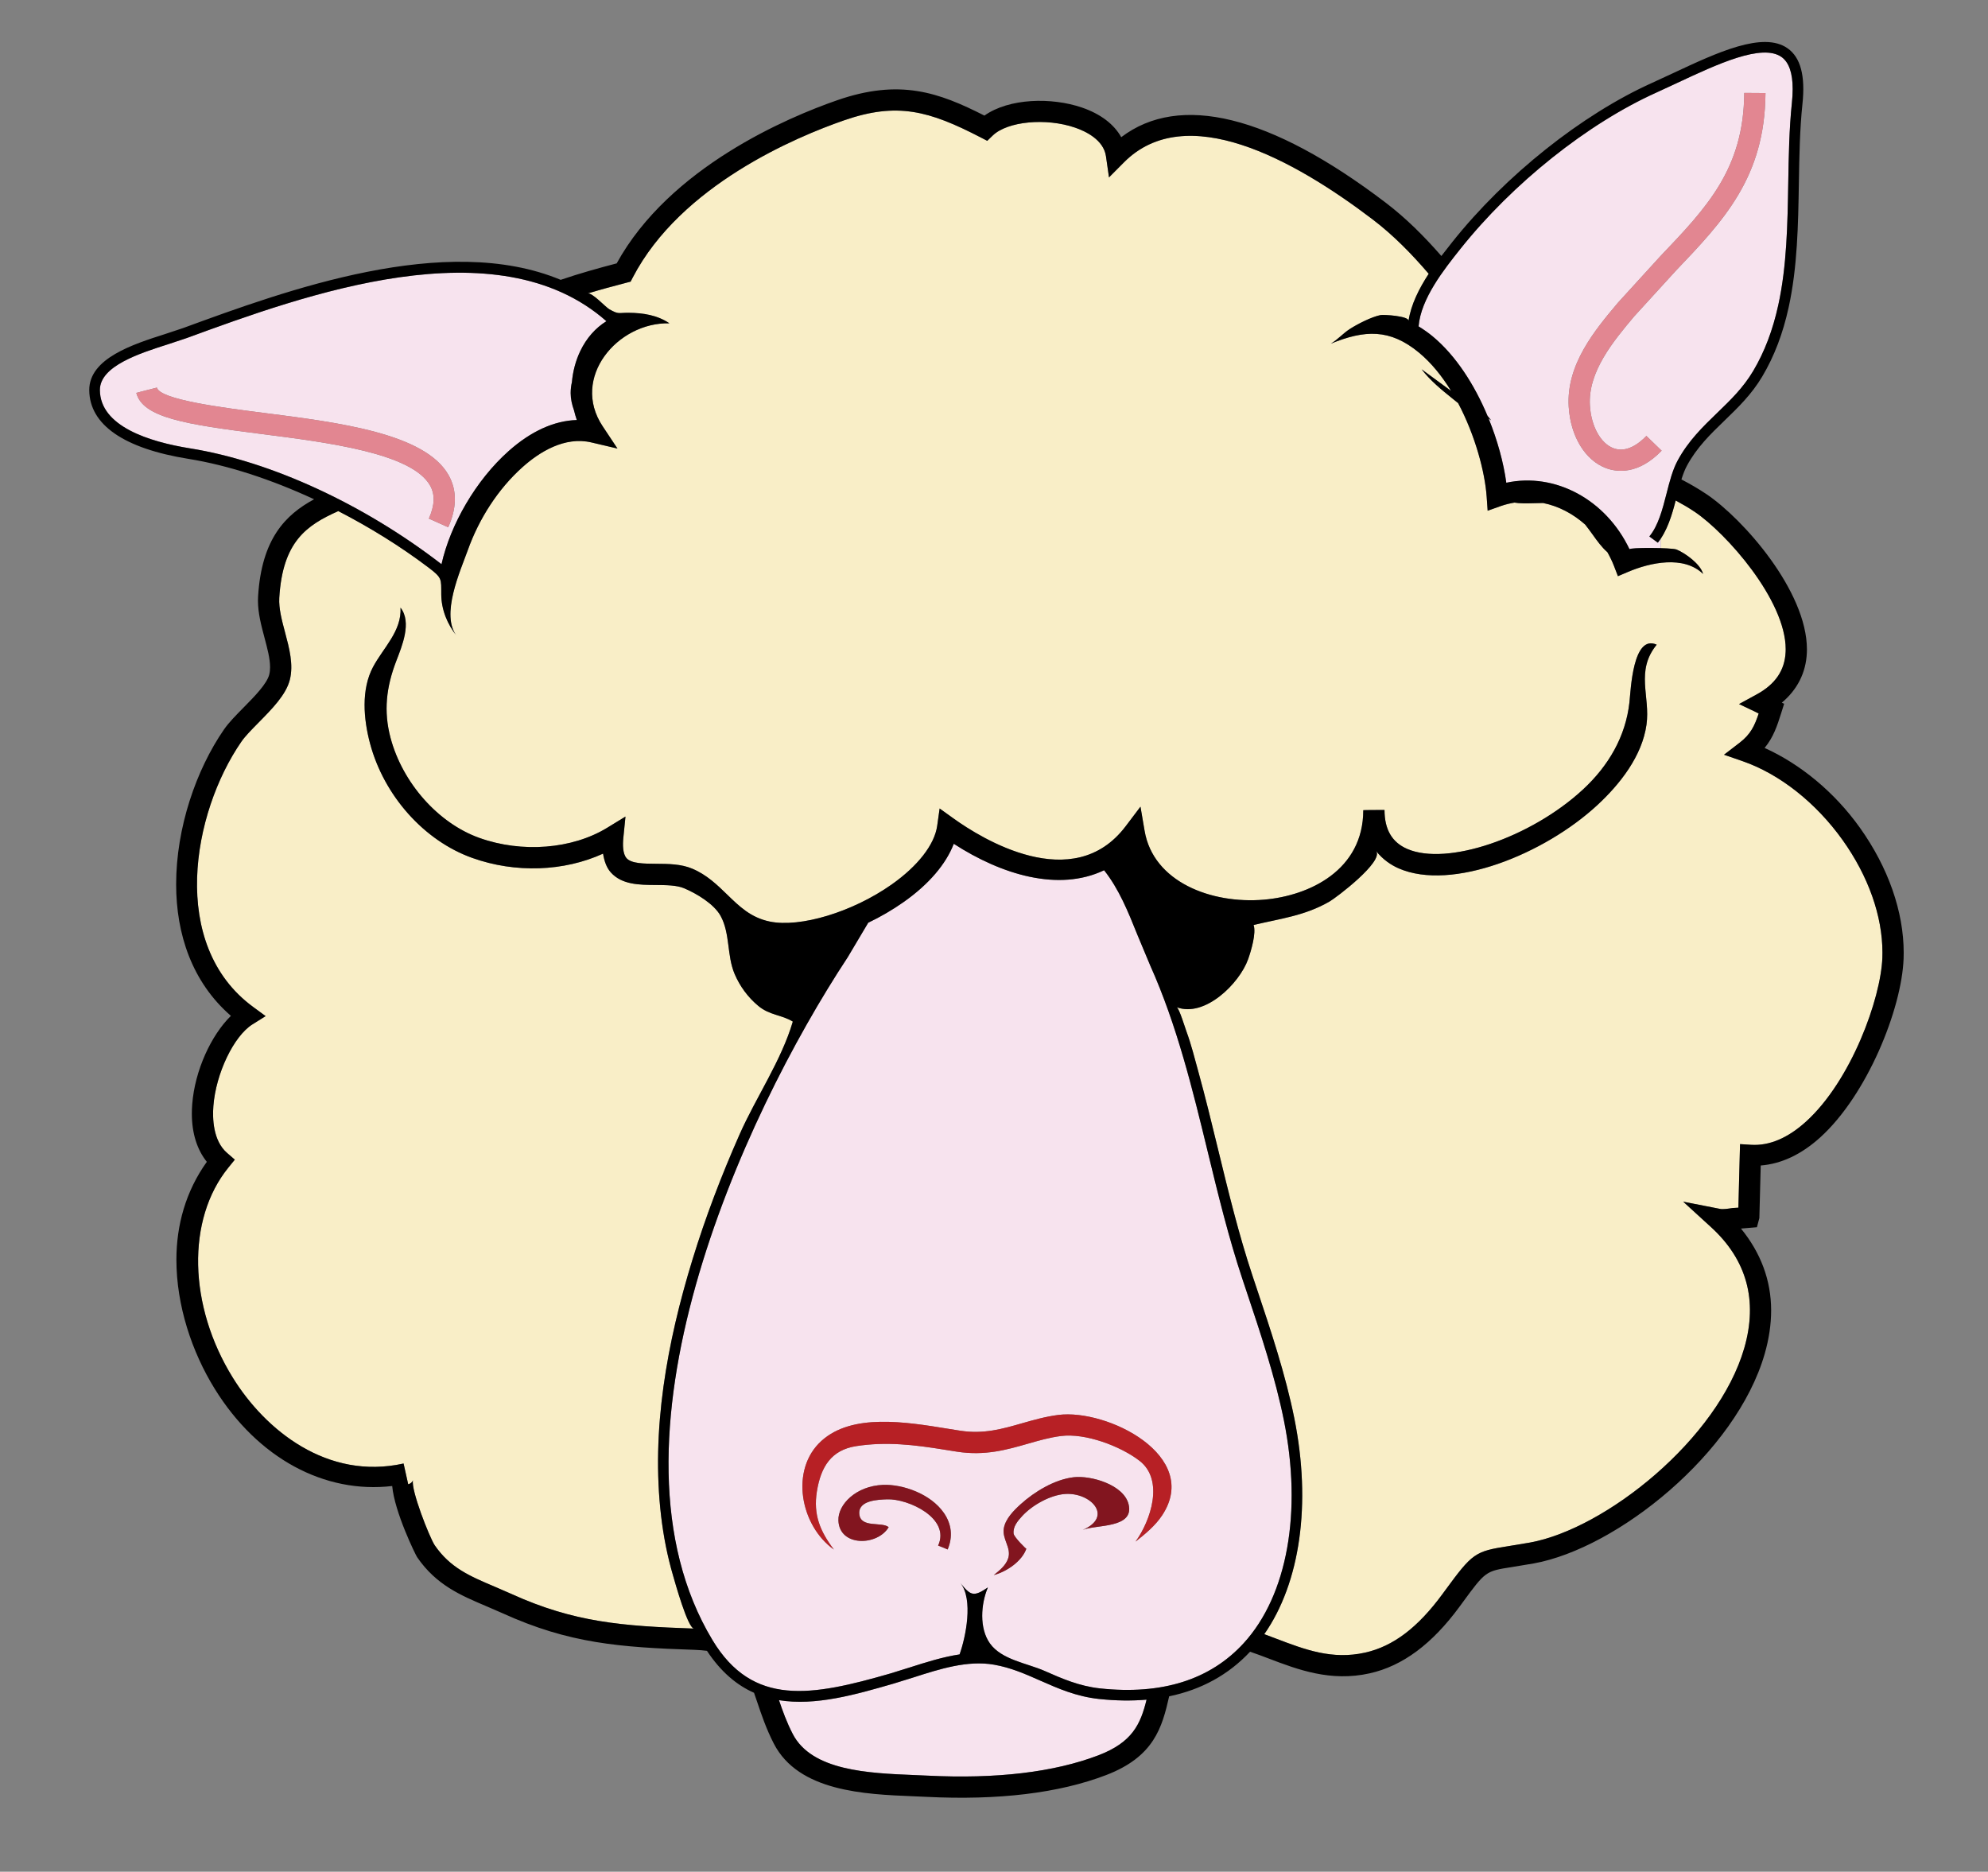 <?xml version="1.0" encoding="utf-8"?>
<!-- Generator: Adobe Illustrator 12.0.0, SVG Export Plug-In . SVG Version: 6.00 Build 51448)  -->
<!DOCTYPE svg PUBLIC "-//W3C//DTD SVG 1.1//EN" "http://www.w3.org/Graphics/SVG/1.1/DTD/svg11.dtd" >
<svg  version="1.1" id="Layer_1" xmlns="http://www.w3.org/2000/svg" xmlns:xlink="http://www.w3.org/1999/xlink" width="454.614" height="428"
	 viewBox="0 0 454.614 428" overflow="visible" enable-background="new 0 0 454.614 428" xml:space="preserve">
<rect x="0" y="0" width="454.614" height="428" fill="#808080" stroke="none"/>
<g>
	<path fill="#F7E3EE" d="M251.3,388.496c-5.173-0.56-9.356-2.404-13.401-4.19c-3.466-1.532-6.742-2.979-10.578-3.646
		c-6.06-1.058-12.389,0.972-18.51,2.939l-4.542,1.407c-8.565,2.476-17.773,5.131-26.132,3.766c0.842,2.484,1.757,5.04,3.137,7.713
		c4.357,8.454,17.329,8.985,27.751,9.412l3.046,0.133c15.815,0.792,28.981-0.777,39.128-4.655c7.78-2.978,9.625-7.141,11-12.717
		C258.778,388.951,255.151,388.908,251.3,388.496z"/>
	<path fill="#F7E3EE" d="M293.6,324.786c-1.988-9.89-5.331-19.88-8.563-29.543l-0.892-2.67c-3.19-9.558-5.613-19.533-7.956-29.183
		c-3.466-14.257-7.048-28.998-13.152-42.601l-2.878-6.88c-2.228-5.542-4.272-10.611-7.676-14.911
		c-10.445,4.983-23.486,0.995-34.375-6.05c-1.775,4.613-5.671,9.241-11.483,13.328c-2.556,1.797-5.287,3.381-8.08,4.718
		l-4.694,7.899c-24.256,36.788-58.067,111.071-30.928,156.132c9.236,15.329,22.685,12.84,40.671,7.648l4.473-1.39
		c3.729-1.194,7.532-2.394,11.37-2.977c1.422-3.974,3.184-12.61,0.192-16.313c2.333,2.887,3.015,3.219,6.275,1
		c-1.591,3.76-2.018,9.321,0.474,12.807c2.686,3.757,8.509,4.521,12.5,6.284c3.874,1.711,7.88,3.479,12.679,3.997
		c14.148,1.518,25.207-1.973,32.874-10.374C294.395,364.794,297.82,345.757,293.6,324.786z M216.71,354.311
		c-0.725-0.306-1.446-0.616-2.181-0.884c2.902-6.307-6.913-10.755-11.649-10.581c-2.053,0.076-6.642,0.202-6.376,3.347
		c0.279,3.304,5.161,1.708,6.718,3.02c-2.548,4.314-11.256,4.547-11.494-1.515c-0.144-3.655,4.007-7.904,10.195-8.155
		c4.471-0.176,10.874,2.01,13.927,6.419C217.632,348.536,217.929,351.424,216.71,354.311z M247.596,349.843
		c7.104-3.057,1.806-8.641-4.055-8.218c-3.414,0.249-7.522,2.573-9.803,5.064c-0.999,1.09-2.141,2.418-1.944,4.014
		c0.097,0.787,2.875,3.544,2.909,3.44c-0.991,2.849-4.492,5.25-7.439,6.021c1.32-1.066,2.788-2.227,3.305-3.892
		c0.739-2.384-1.47-4.365-1.005-6.859c0.406-2.154,2.267-4.021,3.817-5.429c3.176-2.883,7.799-5.685,12.145-6.188
		c3.914-0.453,11.445,1.678,12.56,6.183C259.469,349.574,250.53,348.581,247.596,349.843z M265.759,346.505
		c-1.579,2.389-3.904,4.3-6.088,6.007c3.462-4.754,6.614-14.077,0.905-18.482c-4.359-3.36-12.394-6.376-17.941-5.663
		c-2.605,0.332-5.025,1.028-7.588,1.764c-4.815,1.38-9.793,2.812-16.18,1.825l-2.867-0.455c-6.877-1.119-13.339-1.896-20.243-0.813
		c-5.647,0.885-8.046,4.699-8.952,10.347c-0.858,5.337,0.735,9.12,3.89,13.299c-7.692-5.462-10.111-18.282-2.842-24.852
		c7.007-6.334,19.16-4.362,28.927-2.773l2.826,0.45c5.332,0.82,9.592-0.403,14.101-1.697c2.625-0.749,5.338-1.532,8.312-1.911
		C253.2,322.117,274.753,332.911,265.759,346.505z"/>
	<path fill="#F9EEC7" d="M421.371,192.096c-6.091-8.54-14.424-15.116-22.867-18.037l-4.258-1.474l3.574-2.745
		c2.541-1.954,3.438-3.907,4.357-6.681c-0.455-0.232-0.912-0.459-0.912-0.459l-3.583-1.702l4.06-2.219
		c4.243-2.318,6.4-5.485,6.595-9.691c0.009-0.209,0.017-0.417,0.017-0.626c0-11.266-13.612-26.575-20.813-31.426
		c-1.435-0.962-2.885-1.797-4.341-2.584c-0.779,3.016-1.744,6.114-3.411,8.627c0,1.095,0,1.686,0,2.269
		c1.745,0.055,3.229,0.162,3.612,0.32c2.016,0.833,5.491,3.357,6.061,5.579c-4.42-4.295-12.115-2.618-17.169-0.469l-2.307,0.981
		l-0.903-2.342c-0.42-1.081-0.934-2.129-1.508-3.148c-1.269-1.09-2.333-2.57-3.38-4.04c-0.549-0.764-1.114-1.527-1.702-2.276
		c-2.751-2.442-6.041-4.21-9.625-4.931c-0.654,0.004-1.315,0.023-1.959,0.047c-1.969,0.062-3.446,0.066-4.579-0.138
		c-1.034,0.176-2.074,0.417-3.125,0.787l-3.011,1.072l-0.224-3.191c-0.389-5.566-2.576-13.958-6.527-21.412
		c-0.399-0.327-0.802-0.649-1.203-0.972c-2.571-2.067-5.185-4.187-7.151-6.771l6.746,4.95c-2.066-3.362-4.514-6.42-7.354-8.767
		c-6.647-5.49-12.403-5.206-20.142-2.043c1.639-0.975,2.783-2.356,4.377-3.376c1.792-1.143,4.902-2.731,6.965-3.153
		c0.729-0.15,6.585,0.211,6.418,1.333c0.562-3.731,2.42-7.416,4.617-10.778c-3.914-4.57-8.109-8.852-12.83-12.441
		c-18.133-13.792-42.712-27.253-56.847-13.053l-3.435,3.452l-0.69-4.822c-0.54-3.784-4.66-5.732-7.064-6.558
		c-6.666-2.29-15.466-1.446-18.835,1.807l-1.254,1.209l-1.545-0.801c-11.768-6.083-19.06-8.089-31.16-3.897
		c-10.874,3.765-37.353,14.807-48.349,35.939l-0.499,0.958l-1.045,0.271c-2.902,0.754-5.848,1.55-8.8,2.442
		c1.021-0.308,4.103,3.122,5.006,3.625c2.17,1.209,1.959,0.768,4.403,0.787c3.268,0.028,6.537,0.526,9.313,2.406
		c-11.89-0.285-22.627,12.46-15.277,23.527l3.395,5.111l-5.973-1.403c-6.142-1.441-11.918,2.248-15.683,5.6
		c-5.658,5.035-9.998,11.86-12.546,18.97c-1.707,4.763-6.376,14.99-2.489,19.764c-2.224-2.731-3.579-6.088-3.605-9.594
		c-0.027-3.54,0.268-3.727-2.979-6.178c-6.456-4.872-13.386-9.153-20.57-12.858c-7.254,3.238-12.721,6.96-13.494,19.848
		c-0.142,2.39,0.603,5.187,1.323,7.889c0.968,3.623,1.964,7.364,1.094,10.825c-0.859,3.418-4.049,6.652-7.134,9.781
		c-1.582,1.603-3.075,3.12-3.935,4.362c-11.283,16.324-16.637,46.489,2.658,60.661l2.882,2.115l-3.03,1.896
		c-4.263,2.673-8.35,11.209-8.925,18.648c-0.217,2.812-0.099,7.945,3.127,10.738l1.776,1.541L52.219,267
		c-9.588,11.823-9.175,31.567,1.007,48.016c7.454,12.042,21.63,23.525,39.061,19.643l1.055,4.741
		c0.657-0.146,1.036-0.673,1.094-0.92c-0.502,2.181,3.708,12.906,4.955,14.85c3.552,5.183,8.045,7.084,13.733,9.492l3.786,1.646
		c14.332,6.52,25.41,7.373,41.804,7.938c-1.441-0.05-4.381-10.692-4.798-12.114c-1.299-4.424-2.181-8.962-2.726-13.539
		c-2.341-19.713,1.373-39.86,7.15-58.679c2.991-9.756,6.642-19.305,10.77-28.633c3.772-8.528,9.568-16.922,12.188-25.831
		c-2.484-1.562-5.259-1.413-7.866-3.568c-2.399-1.987-4.244-4.509-5.448-7.342c-1.783-4.198-0.991-9.208-3.182-13.233
		c-1.503-2.757-5.531-5.161-8.382-6.356c-1.679-0.702-4.092-0.721-6.427-0.735c-3.824-0.028-7.778-0.052-10.313-2.878
		c-0.986-1.095-1.491-2.594-1.774-4.295c-8.91,4.068-20.011,4.523-29.939,0.967c-10.989-3.93-20.153-14.2-23.348-26.163
		c-1.481-5.549-2.068-12.318,0.686-17.488c2.325-4.367,6.591-8.205,6.282-13.563c2.66,3.378,0.308,8.847-0.999,12.271
		c-2.235,5.849-2.919,11.372-1.277,17.524c2.751,10.308,10.906,19.492,20.292,22.849c9.76,3.494,21.244,2.584,29.257-2.319
		l4.171-2.556l-0.488,4.865c-0.158,1.574-0.156,3.66,0.749,4.666c1.102,1.228,3.966,1.247,6.735,1.266
		c2.81,0.019,5.711,0.038,8.271,1.114c3.328,1.398,5.697,3.703,7.987,5.927c2.786,2.708,5.412,5.268,9.72,6.164
		c6.967,1.456,18.932-2.167,27.829-8.42c6.055-4.253,9.872-9.161,10.479-13.456l0.56-3.973l3.257,2.337
		c6.174,4.429,27.248,17.647,39.287,1.721l3.385-4.476l0.944,5.533c1.991,11.688,15.233,16.761,27.286,15.736
		c10.483-0.896,22.721-6.794,22.721-20.463c0-0.038,4.855-0.047,4.855-0.047c0.007,4.471,1.706,7.387,5.191,8.904
		c9.094,3.959,28.268-2.532,40.229-13.622c5.785-5.365,9.725-12.048,10.594-19.921c0.301-2.722,0.763-15.637,6.229-13.157
		c-4.934,6.041-1.418,11.818-2.336,18.307c-1.012,7.168-6.047,13.56-11.187,18.327c-12.167,11.285-33.335,19.8-45.47,14.519
		c-1.756-0.769-3.655-2.039-5.182-3.983c1.862,2.371-9.108,10.682-10.669,11.576c-5.665,3.252-11.114,3.862-17.336,5.348
		c0.635,1.847-0.558,5.879-1.255,7.83c-1.981,5.557-9.914,13.401-16.338,10.97c0.564,0.213,1.91,4.66,2.219,5.497
		c1.105,2.987,1.883,6.142,2.73,9.208c1.629,5.9,3.072,11.851,4.519,17.799c2.333,9.601,4.746,19.524,7.899,28.988l0.892,2.669
		c3.257,9.73,6.624,19.796,8.644,29.833c3.939,19.582,1.347,37.599-6.87,49.376c0.919,0.337,1.832,0.684,2.74,1.029
		c6.578,2.504,12.792,4.869,20.307,3.187c6.435-1.441,12.067-5.709,17.729-13.428l0.585-0.797
		c6.271-8.553,6.812-8.933,14.517-10.132l4.897-0.815c17.301-3.153,43.015-23.702,48.997-44.488
		c3.127-10.862,0.573-20.155-7.591-27.623l-6.387-5.836l8.491,1.663c0.633,0.124,1.795-0.052,2.821-0.208
		c0,0,0.732-0.042,1.315-0.081c0.056-2.053,0.377-14.536,0.377-14.536l2.514,0.16c4.163,0.262,8.392-1.517,12.566-5.296
		c10.311-9.326,17.121-28.106,17.465-37.465c0.017-0.394,0.023-0.792,0.023-1.19C430.478,209.458,427.269,200.369,421.371,192.096z"
		/>
	<path fill="#F7E3EE" d="M379.116,124.1l-1.944-1.427c2.044-2.47,3.002-6.164,3.926-9.777c0.711-2.792,1.385-5.429,2.542-7.572
		c2.451-4.537,5.808-7.776,9.055-10.915c3.059-2.949,5.946-5.742,8.223-9.573c2.603-4.386,4.48-9.317,5.741-15.078
		c1.958-8.928,2.119-18.577,2.278-27.903c0.103-6.107,0.211-12.417,0.833-18.335c0.12-1.133,0.18-2.19,0.18-3.158
		c0-3.66-0.852-6.116-2.544-7.32c-4.45-3.167-14.758,1.659-23.856,5.917l-4.75,2.2c-15.749,7.088-32.906,20.762-44.88,35.811
		c-3.705,4.651-9.001,11.328-9.518,17.667c1.073,0.659,2.136,1.389,3.172,2.243c5.369,4.433,9.639,11.17,12.593,18.221
		c0.296,0.332,0.573,0.683,0.852,1.034l-0.612-0.451c2.043,5.007,3.431,10.147,4.057,14.708c11.166-2.399,22.77,3.831,28.185,15.224
		c-0.138-0.289,3.947-0.37,7.143-0.27c0-0.583,0-1.173,0-2.269C379.566,123.417,379.372,123.785,379.116,124.1z M367.3,107.06
		c-4.794-1.769-8.155-7.278-8.568-14.04c-0.592-9.687,5.975-17.51,11.252-23.792l9.701-10.639
		c10.655-11.171,19.074-19.995,19.188-37.343l4.855,0.033c-0.128,19.274-9.582,29.183-20.53,40.662l-9.497,10.407
		c-4.72,5.624-10.597,12.627-10.122,20.379c0.289,4.76,2.46,8.69,5.404,9.776c2.914,1.076,5.692-0.938,7.511-2.821l3.489,3.376
		C374.602,108.624,369.727,107.956,367.3,107.06z"/>
	<path fill="#F7E3EE" d="M116.318,103.138c5.137-4.571,10.445-6.941,15.586-7.093c-0.249-0.726-0.457-1.465-0.641-2.214
		c-0.472-1.323-0.764-2.646-0.764-3.94c0-0.854,0.099-1.697,0.286-2.522c0.223-2.442,0.843-4.855,1.9-7.07
		c1.431-3.001,3.508-5.319,5.988-6.851c-25.019-22.071-69.039-6.017-95.966,3.85l-4.145,1.38
		c-6.638,2.114-15.721,5.012-15.721,10.497v0.047c0.077,8.274,11.271,11.806,20.647,13.309c18.536,2.978,39.792,12.83,57.473,26.485
		C102.997,119.951,108.792,109.838,116.318,103.138z M98.358,111.038c-4.161-7.416-23.314-9.853-38.705-11.815
		c-17.218-2.19-27.03-3.708-28.481-9.388l4.703-1.204c0.706,2.759,14.959,4.576,24.391,5.78c17.329,2.205,36.97,4.708,42.326,14.252
		c1.935,3.447,1.902,7.454-0.094,11.911l-4.431-1.987C99.42,115.565,99.515,113.095,98.358,111.038z"/>
	<path fill="#E28691" d="M102.498,120.572c1.997-4.457,2.029-8.463,0.094-11.911c-5.356-9.544-24.998-12.047-42.326-14.252
		c-9.432-1.204-23.685-3.021-24.391-5.78l-4.703,1.204c1.452,5.68,11.263,7.198,28.481,9.388
		c15.39,1.963,34.544,4.399,38.705,11.815c1.157,2.057,1.063,4.528-0.292,7.548L102.498,120.572z"/>
	<path fill="#82151F" d="M201.922,339.542c-6.188,0.251-10.339,4.5-10.195,8.155c0.237,6.062,8.945,5.829,11.494,1.515
		c-1.558-1.312-6.439,0.284-6.718-3.02c-0.266-3.145,4.324-3.271,6.376-3.347c4.737-0.174,14.551,4.274,11.649,10.581
		c0.735,0.268,1.456,0.578,2.181,0.884c1.219-2.887,0.922-5.774-0.86-8.35C212.796,341.552,206.393,339.366,201.922,339.542z"/>
	<path fill="#E28691" d="M376.494,99.682c-1.818,1.883-4.597,3.897-7.511,2.821c-2.944-1.086-5.115-5.016-5.404-9.776
		c-0.475-7.752,5.402-14.755,10.122-20.379l9.497-10.407c10.948-11.479,20.402-21.388,20.53-40.662l-4.855-0.033
		c-0.113,17.348-8.532,26.172-19.188,37.343l-9.701,10.639c-5.277,6.282-11.844,14.105-11.252,23.792
		c0.413,6.761,3.774,12.271,8.568,14.04c2.427,0.896,7.302,1.564,12.683-4.002L376.494,99.682z"/>
	<path fill="#82151F" d="M245.526,337.797c-4.346,0.503-8.969,3.305-12.145,6.188c-1.55,1.408-3.411,3.274-3.817,5.429
		c-0.464,2.494,1.745,4.476,1.005,6.859c-0.517,1.665-1.984,2.825-3.305,3.892c2.947-0.771,6.448-3.172,7.439-6.021
		c-0.033,0.104-2.812-2.653-2.909-3.44c-0.197-1.596,0.945-2.924,1.944-4.014c2.28-2.491,6.389-4.815,9.803-5.064
		c5.86-0.423,11.158,5.161,4.055,8.218c2.934-1.262,11.873-0.269,10.489-5.863C256.971,339.475,249.44,337.344,245.526,337.797z"/>
	<path d="M425.323,189.274l0.002,0.004c-5.842-8.188-13.646-14.57-21.792-18.249c2.025-2.46,2.874-5.068,3.789-7.965l0.674-2.139
		c0,0-0.267-0.123-0.534-0.242c3.523-2.963,5.514-6.813,5.726-11.37c0.014-0.275,0.019-0.55,0.019-0.825
		c0-13.328-14.559-29.823-22.953-35.479c-1.925-1.294-3.843-2.385-5.746-3.376c0.364-1.162,0.77-2.233,1.269-3.157
		c2.273-4.201,5.35-7.174,8.607-10.322c3.035-2.931,6.179-5.965,8.62-10.081c2.735-4.608,4.708-9.777,6.025-15.793
		c2.012-9.17,2.177-18.937,2.335-28.386c0.107-6.33,0.207-12.309,0.819-18.117c0.683-6.453-0.423-10.611-3.369-12.711
		c-5.602-3.992-16.119,0.934-26.293,5.699l-4.718,2.181c-16.081,7.24-33.583,21.18-45.678,36.38
		c-0.793,0.996-1.646,2.077-2.514,3.21c-3.879-4.448-8.056-8.634-12.785-12.232c-26.326-20.023-47.074-25.068-60.421-14.936
		c-1.65-2.944-4.689-5.301-8.98-6.775c-6.924-2.375-16.656-2.167-22.308,1.839c-10.445-5.3-19.311-8.482-33.649-3.518
		c-11.249,3.897-38.345,15.31-50.443,37.31c-4.217,1.104-8.516,2.304-12.81,3.764c-26.33-10.952-62.769,2.39-86.341,11.028
		l-4.048,1.347c-7.376,2.351-17.48,5.576-17.412,12.882c0.074,7.89,7.921,13.313,22.691,15.685
		c9.017,1.446,18.919,4.689,28.726,9.236c-6.511,3.528-12.017,8.994-12.812,22.261c-0.02,0.304-0.027,0.611-0.027,0.915
		c0,2.869,0.763,5.732,1.505,8.516c0.646,2.423,1.265,4.746,1.265,6.704c0,0.597-0.057,1.162-0.188,1.683
		c-0.538,2.138-3.377,5.016-5.882,7.558c-1.734,1.759-3.372,3.418-4.472,5.012c-6.367,9.213-10.938,22.488-10.938,35.394
		c0,11.328,3.596,22.332,12.525,30.084c-4.53,4.438-8.252,12.488-8.85,20.227c-0.056,0.73-0.084,1.45-0.084,2.146
		c0,4.515,1.223,8.266,3.425,11.006c-4.813,6.718-6.957,14.479-6.957,22.375c0,10.464,3.53,21.079,8.758,29.523
		c9.854,15.917,25.142,24.053,40.591,22.232c0.533,5.965,5.34,15.75,5.698,16.272c4.354,6.354,9.935,8.714,15.843,11.218l3.67,1.593
		c15.264,6.941,26.813,7.8,44.019,8.383c1.005,0.033,1.901,0.118,2.748,0.224c3.165,4.798,6.806,7.846,10.763,9.591
		c0.247,0.702,0.496,1.428,0.754,2.2c0.956,2.835,2.037,6.05,3.774,9.426c5.654,10.967,20.807,11.588,31.869,12.038l3.003,0.133
		c16.492,0.824,30.324-0.849,41.105-4.973c10.986-4.207,12.811-10.887,14.428-18.014c7.368-1.526,13.561-4.93,18.501-10.198
		c1.394,0.474,2.808,1,4.262,1.556c6.636,2.527,14.153,5.386,23.096,3.385c7.541-1.688,14.271-6.69,20.582-15.291l0.586-0.801
		c5.326-7.269,5.326-7.269,11.346-8.208l5.023-0.834c19.032-3.471,46.24-25.157,52.79-47.921c0.984-3.418,1.473-6.737,1.473-9.933
		c0-6.908-2.396-13.201-6.896-18.714c0.73-0.063,3.645-0.309,3.645-0.309l0.557-2.082c0,0,0.261-9.976,0.313-12.033
		c4.651-0.365,9.22-2.456,13.609-6.425c10.702-9.682,18.637-29.321,19.063-40.889c0.015-0.451,0.023-0.906,0.023-1.361
		C435.333,208.458,431.806,198.368,425.323,189.274z M43.489,102.531c-9.376-1.503-20.57-5.035-20.647-13.309v-0.047
		c0-5.485,9.083-8.383,15.721-10.497l4.145-1.38c26.927-9.867,70.947-25.921,95.966-3.85c-2.48,1.532-4.558,3.85-5.988,6.851
		c-1.058,2.214-1.678,4.628-1.9,7.07c-0.187,0.825-0.286,1.668-0.286,2.522c0,1.294,0.292,2.617,0.764,3.94
		c0.184,0.749,0.392,1.489,0.641,2.214c-5.141,0.152-10.45,2.522-15.586,7.093c-7.526,6.7-13.321,16.813-15.356,25.878
		C83.28,115.361,62.025,105.509,43.489,102.531z M251.199,401.374c-10.146,3.878-23.313,5.447-39.128,4.655l-3.046-0.133
		c-10.422-0.427-23.394-0.958-27.751-9.412c-1.38-2.673-2.295-5.229-3.137-7.713c8.359,1.365,17.567-1.29,26.132-3.766l4.542-1.407
		c6.121-1.968,12.451-3.997,18.51-2.939c3.835,0.668,7.112,2.114,10.578,3.646c4.045,1.786,8.229,3.631,13.401,4.19
		c3.851,0.412,7.478,0.455,10.898,0.161C260.824,394.233,258.979,398.396,251.199,401.374z M284.433,375.709
		c-7.667,8.401-18.726,11.892-32.874,10.374c-4.799-0.518-8.805-2.286-12.679-3.997c-3.991-1.764-9.814-2.527-12.5-6.284
		c-2.492-3.485-2.064-9.047-0.474-12.807c-3.26,2.219-3.943,1.887-6.275-1c2.992,3.702,1.23,12.339-0.192,16.313
		c-3.838,0.583-7.641,1.782-11.37,2.977l-4.473,1.39c-17.986,5.191-31.435,7.681-40.671-7.648
		c-27.14-45.061,6.671-119.344,30.928-156.132l4.694-7.899c2.792-1.337,5.524-2.921,8.08-4.718
		c5.813-4.086,9.708-8.714,11.483-13.328c10.889,7.045,23.93,11.033,34.375,6.05c3.403,4.3,5.448,9.369,7.676,14.911l2.878,6.88
		c6.104,13.603,9.687,28.344,13.152,42.601c2.343,9.649,4.766,19.625,7.956,29.183l0.892,2.67
		c3.231,9.663,6.574,19.653,8.563,29.543C297.82,345.757,294.395,364.794,284.433,375.709z M430.455,219.017
		c-0.344,9.359-7.154,28.139-17.465,37.465c-4.175,3.779-8.403,5.558-12.566,5.296l-2.514-0.16c0,0-0.321,12.483-0.377,14.536
		c-0.583,0.039-1.315,0.081-1.315,0.081c-1.026,0.156-2.188,0.332-2.821,0.208l-8.491-1.663l6.387,5.836
		c8.164,7.468,10.718,16.761,7.591,27.623c-5.982,20.786-31.696,41.335-48.997,44.488l-4.897,0.815
		c-7.705,1.199-8.246,1.579-14.517,10.132l-0.585,0.797c-5.661,7.719-11.294,11.986-17.729,13.428
		c-7.515,1.683-13.729-0.683-20.307-3.187c-0.908-0.346-1.821-0.692-2.74-1.029c8.217-11.777,10.81-29.794,6.87-49.376
		c-2.02-10.037-5.387-20.103-8.644-29.833l-0.892-2.669c-3.153-9.464-5.566-19.388-7.899-28.988
		c-1.446-5.948-2.89-11.899-4.519-17.799c-0.848-3.065-1.625-6.22-2.73-9.208c-0.309-0.837-1.654-5.284-2.219-5.497
		c6.424,2.432,14.356-5.413,16.338-10.97c0.697-1.951,1.89-5.983,1.255-7.83c6.222-1.486,11.671-2.096,17.336-5.348
		c1.561-0.894,12.531-9.206,10.669-11.576c1.526,1.944,3.426,3.214,5.182,3.983c12.135,5.282,33.303-3.233,45.47-14.519
		c5.14-4.767,10.175-11.159,11.187-18.327c0.918-6.488-2.598-12.266,2.336-18.307c-5.467-2.48-5.929,10.436-6.229,13.157
		c-0.869,7.873-4.809,14.556-10.594,19.921c-11.962,11.09-31.136,17.581-40.229,13.622c-3.485-1.517-5.185-4.433-5.191-8.904
		c0,0-4.855,0.009-4.855,0.047c0,13.669-12.237,19.567-22.721,20.463c-12.053,1.024-25.295-4.049-27.286-15.736l-0.944-5.533
		l-3.385,4.476c-12.039,15.926-33.113,2.708-39.287-1.721l-3.257-2.337l-0.56,3.973c-0.607,4.295-4.423,9.203-10.479,13.456
		c-8.897,6.254-20.862,9.876-27.829,8.42c-4.308-0.896-6.934-3.456-9.72-6.164c-2.29-2.224-4.659-4.528-7.987-5.927
		c-2.561-1.076-5.462-1.095-8.271-1.114c-2.769-0.019-5.633-0.038-6.735-1.266c-0.905-1.005-0.907-3.091-0.749-4.666l0.488-4.865
		l-4.171,2.556c-8.013,4.903-19.498,5.813-29.257,2.319c-9.386-3.357-17.541-12.541-20.292-22.849
		c-1.642-6.152-0.958-11.675,1.277-17.524c1.307-3.423,3.659-8.892,0.999-12.271c0.309,5.358-3.957,9.196-6.282,13.563
		c-2.754,5.17-2.167,11.939-0.686,17.488c3.195,11.963,12.358,22.232,23.348,26.163c9.928,3.556,21.029,3.101,29.939-0.967
		c0.283,1.702,0.788,3.2,1.774,4.295c2.535,2.826,6.49,2.85,10.313,2.878c2.335,0.014,4.749,0.033,6.427,0.735
		c2.852,1.195,6.879,3.599,8.382,6.356c2.19,4.025,1.398,9.035,3.182,13.233c1.204,2.833,3.049,5.355,5.448,7.342
		c2.607,2.155,5.382,2.006,7.866,3.568c-2.62,8.909-8.416,17.303-12.188,25.831c-4.127,9.328-7.778,18.877-10.77,28.633
		c-5.778,18.818-9.491,38.966-7.15,58.679c0.545,4.577,1.427,9.115,2.726,13.539c0.417,1.422,3.357,12.064,4.798,12.114
		c-16.395-0.564-27.472-1.418-41.804-7.938l-3.786-1.646c-5.688-2.408-10.182-4.31-13.733-9.492
		c-1.247-1.943-5.457-12.669-4.955-14.85c-0.058,0.247-0.438,0.773-1.094,0.92l-1.055-4.741
		c-17.43,3.883-31.607-7.601-39.061-19.643C43.044,298.567,42.631,278.823,52.219,267l1.479-1.826l-1.776-1.541
		c-3.226-2.793-3.344-7.927-3.127-10.738c0.575-7.439,4.662-15.975,8.925-18.648l3.03-1.896l-2.882-2.115
		c-19.295-14.172-13.941-44.337-2.658-60.661c0.859-1.242,2.353-2.76,3.935-4.362c3.085-3.129,6.275-6.363,7.134-9.781
		c0.87-3.461-0.126-7.202-1.094-10.825c-0.721-2.702-1.465-5.5-1.323-7.889c0.773-12.887,6.24-16.609,13.494-19.848
		c7.184,3.706,14.115,7.987,20.57,12.858c3.247,2.452,2.952,2.639,2.979,6.178c0.026,3.506,1.381,6.863,3.605,9.594
		c-3.888-4.774,0.782-15.001,2.489-19.764c2.548-7.11,6.888-13.935,12.546-18.97c3.764-3.352,9.541-7.041,15.683-5.6l5.973,1.403
		l-3.395-5.111c-7.35-11.066,3.387-23.812,15.277-23.527c-2.775-1.88-6.044-2.378-9.313-2.406c-2.444-0.019-2.233,0.422-4.403-0.787
		c-0.903-0.502-3.985-3.933-5.006-3.625c2.953-0.892,5.898-1.688,8.8-2.442l1.045-0.271l0.499-0.958
		c10.996-21.132,37.475-32.175,48.349-35.939c12.1-4.191,19.392-2.186,31.16,3.897l1.545,0.801l1.254-1.209
		c3.369-3.252,12.169-4.097,18.835-1.807c2.404,0.825,6.524,2.774,7.064,6.558l0.69,4.822l3.435-3.452
		c14.135-14.2,38.714-0.74,56.847,13.053c4.721,3.589,8.916,7.871,12.83,12.441c-2.197,3.362-4.056,7.046-4.617,10.778
		c0.167-1.122-5.688-1.482-6.418-1.333c-2.063,0.422-5.173,2.01-6.965,3.153c-1.594,1.02-2.738,2.401-4.377,3.376
		c7.738-3.163,13.494-3.447,20.142,2.043c2.84,2.347,5.287,5.405,7.354,8.767l-6.746-4.95c1.967,2.584,4.58,4.703,7.151,6.771
		c0.401,0.322,0.804,0.645,1.203,0.972c3.951,7.454,6.139,15.846,6.527,21.412l0.224,3.191l3.011-1.072
		c1.051-0.37,2.091-0.611,3.125-0.787c1.133,0.204,2.61,0.2,4.579,0.138c0.644-0.024,1.305-0.042,1.959-0.047
		c3.584,0.72,6.874,2.489,9.625,4.931c0.588,0.749,1.153,1.512,1.702,2.276c1.047,1.47,2.111,2.949,3.38,4.04
		c0.574,1.019,1.088,2.067,1.508,3.148l0.903,2.342l2.307-0.981c5.054-2.148,12.749-3.826,17.169,0.469
		c-0.569-2.222-4.045-4.746-6.061-5.579c-1.085-0.45-10.967-0.495-10.755-0.05c-5.415-11.393-17.019-17.623-28.185-15.224
		c-0.626-4.561-2.014-9.701-4.057-14.708l0.612,0.451c-0.278-0.351-0.556-0.702-0.852-1.034c-2.954-7.05-7.224-13.788-12.593-18.221
		c-1.036-0.854-2.099-1.584-3.172-2.243c0.517-6.339,5.813-13.015,9.518-17.667c11.974-15.049,29.131-28.723,44.88-35.811l4.75-2.2
		c9.099-4.258,19.406-9.084,23.856-5.917c1.692,1.204,2.544,3.66,2.544,7.32c0,0.967-0.06,2.025-0.18,3.158
		c-0.622,5.917-0.73,12.228-0.833,18.335c-0.159,9.326-0.32,18.975-2.278,27.903c-1.261,5.761-3.139,10.691-5.741,15.078
		c-2.276,3.831-5.164,6.624-8.223,9.573c-3.247,3.139-6.604,6.377-9.055,10.915c-1.157,2.143-1.831,4.779-2.542,7.572
		c-0.924,3.613-1.882,7.307-3.926,9.777l1.944,1.427c2.133-2.646,3.2-6.226,4.084-9.649c1.456,0.787,2.906,1.622,4.341,2.584
		c7.2,4.851,20.813,20.16,20.813,31.426c0,0.208-0.008,0.417-0.017,0.626c-0.194,4.206-2.352,7.373-6.595,9.691l-4.06,2.219
		l3.583,1.702c0,0,0.457,0.228,0.912,0.459c-0.92,2.774-1.816,4.728-4.357,6.681l-3.574,2.745l4.258,1.474
		c8.443,2.921,16.776,9.497,22.867,18.037c5.898,8.273,9.107,17.363,9.107,25.731C430.478,218.225,430.471,218.623,430.455,219.017z
		"/>
	<path fill="#B72025" d="M242.02,323.549c-2.974,0.379-5.688,1.162-8.312,1.911c-4.509,1.294-8.77,2.518-14.101,1.697l-2.826-0.45
		c-9.767-1.589-21.919-3.561-28.927,2.773c-7.269,6.569-4.85,19.39,2.842,24.852c-3.155-4.179-4.749-7.962-3.89-13.299
		c0.905-5.647,3.305-9.462,8.952-10.347c6.903-1.082,13.366-0.306,20.243,0.813l2.867,0.455c6.386,0.986,11.365-0.445,16.18-1.825
		c2.563-0.735,4.982-1.432,7.588-1.764c5.548-0.713,13.582,2.303,17.941,5.663c5.709,4.405,2.557,13.729-0.905,18.482
		c2.184-1.707,4.509-3.618,6.088-6.007C274.753,332.911,253.2,322.117,242.02,323.549z"/>
</g>
</svg>
